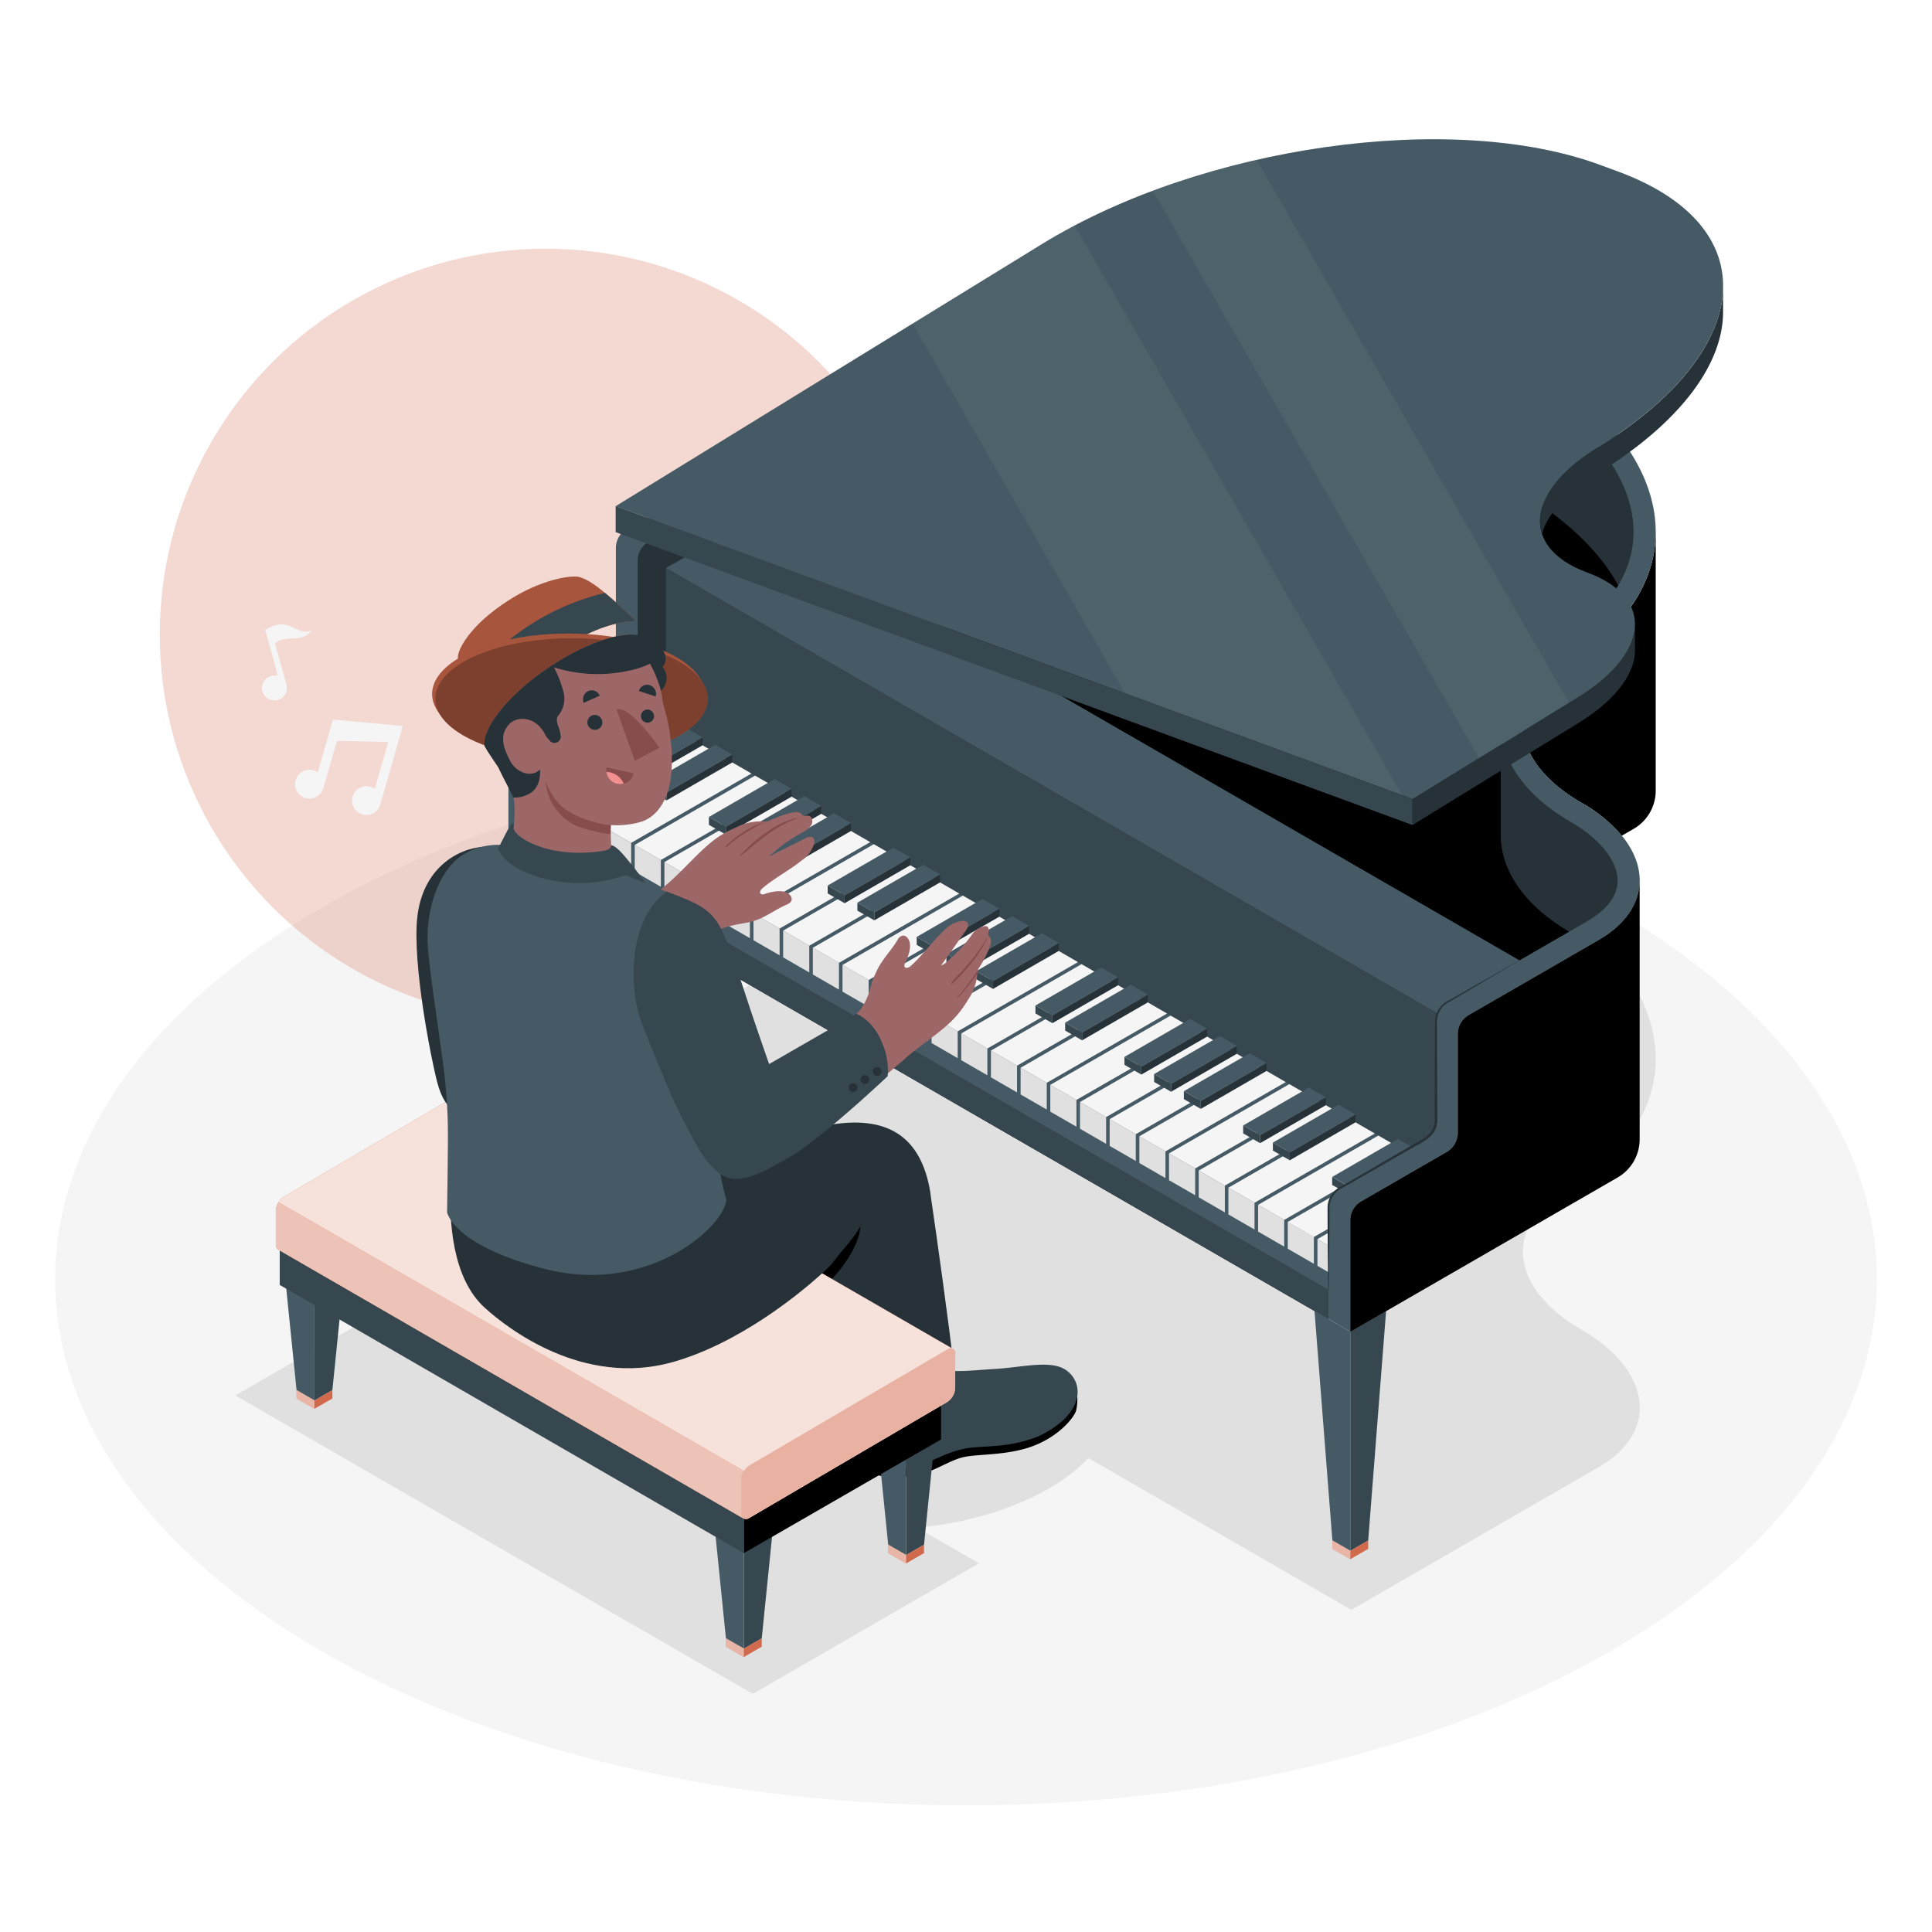 <svg class="animated" id="freepik_stories-jazz-piano" xmlns="http://www.w3.org/2000/svg" viewBox="0 0 500 500" version="1.1" xmlns:xlink="http://www.w3.org/1999/xlink" xmlns:svgjs="http://svgjs.com/svgjs"><style>svg#freepik_stories-jazz-piano:not(.animated) .animable {opacity: 0;}svg#freepik_stories-jazz-piano.animated #freepik--Piano--inject-63 {animation: 3s Infinite  linear wind;animation-delay: 0s;}svg#freepik_stories-jazz-piano.animated #freepik--Character--inject-63 {animation: 3s Infinite  linear floating;animation-delay: 0s;}            @keyframes wind {                0% {                    transform: rotate( 0deg );                }                25% {                    transform: rotate( 1deg );                }                75% {                    transform: rotate( -1deg );                }            }                    @keyframes floating {                0% {                    opacity: 1;                    transform: translateY(0px);                }                50% {                    transform: translateY(-10px);                }                100% {                    opacity: 1;                    transform: translateY(0px);                }            }        </style><g id="freepik--Floor--inject-63" class="animable" style="transform-origin: 249.998px 331.122px;"><path id="freepik--floor--inject-63" d="M83.3,234.88C-8.77,288-8.76,374.21,83.3,427.36s241.34,53.16,333.4,0,92.06-139.33,0-192.48S175.36,181.73,83.3,234.88Z" style="fill: rgb(245, 245, 245); transform-origin: 249.998px 331.122px;" class="animable"></path></g><g id="freepik--Circle--inject-63" class="animable" style="transform-origin: 141.23px 164.24px;"><g id="freepik--circle--inject-63"><circle cx="141.23" cy="164.24" r="99.88" style="fill: #D16A4C; opacity: 0.25; transform-origin: 141.23px 164.24px; transform: rotate(-45deg);" class="animable" id="el3q41pbztckl"></circle></g></g><g id="freepik--Shadows--inject-63" class="animable" style="transform-origin: 244.694px 322.756px;"><polygon id="freepik--Shadow--inject-63" points="253.36 404.58 194.82 438.37 60.89 361.14 119.42 327.35 253.36 404.58" style="fill: rgb(224, 224, 224); transform-origin: 157.125px 382.86px;" class="animable"></polygon><path id="freepik--shadow--inject-63" d="M409.22,344.08c-10-5.77-15.11-13.15-15.11-20.16,0-5.8,3.51-11.34,10.68-15.49,35.12-20.27,30.71-55.69-9.84-79.1l-4.87-2.82c-40.55-23.42-101.89-25.95-137-5.68l-121.25,70,217.89,125.8,64-36.93c7.17-4.13,10.68-9.68,10.68-15.48C424.34,357.24,419.22,349.84,409.22,344.08Z" style="fill: rgb(224, 224, 224); transform-origin: 280.164px 311.886px;" class="animable"></path><ellipse id="freepik--shadow--inject-63" cx="227.13" cy="359.76" rx="62.53" ry="36.1" style="fill: rgb(224, 224, 224); transform-origin: 227.13px 359.76px;" class="animable"></ellipse></g><g id="freepik--Piano--inject-63" class="animable" style="transform-origin: 288.762px 219.779px;"><g id="freepik--piano--inject-63" class="animable" style="transform-origin: 288.762px 219.779px;"><polygon points="159.38 291.61 159.38 234.88 168.64 229.53 164.01 288.93 159.38 291.61" style="fill: rgb(55, 71, 79); transform-origin: 164.01px 260.57px;" id="els3z36to946" class="animable"></polygon><polygon points="159.38 291.61 159.38 234.88 150.11 229.53 154.74 288.93 159.38 291.61" style="fill: rgb(69, 90, 100); transform-origin: 154.745px 260.57px;" id="elqapm4m1m3xi" class="animable"></polygon><path d="M154.74,288.93v2.17l4.63,2.67v-2.16Z" style="fill: #D16A4C; transform-origin: 157.055px 291.35px;" id="el9i5qskwyn4o" class="animable"></path><g id="el8hjh66l31x"><path d="M154.74,288.93v2.17l4.63,2.67v-2.16Z" style="fill: rgb(255, 255, 255); opacity: 0.5; transform-origin: 157.055px 291.35px;" class="animable" id="el2wkw4jh93mc"></path></g><polygon points="164.01 288.93 164.01 291.1 159.38 293.77 159.38 291.61 164.01 288.93" style="fill: #D16A4C; transform-origin: 161.695px 291.35px;" id="elnamj7pbochl" class="animable"></polygon><polygon points="349.46 401.35 349.46 344.63 358.72 339.28 354.09 398.67 349.46 401.35" style="fill: rgb(55, 71, 79); transform-origin: 354.09px 370.315px;" id="el2jquezvcetm" class="animable"></polygon><polygon points="349.46 401.35 349.46 344.63 340.19 339.28 344.82 398.67 349.46 401.35" style="fill: rgb(69, 90, 100); transform-origin: 344.825px 370.315px;" id="eles3wrssh7be" class="animable"></polygon><path d="M344.82,398.67v2.17l4.64,2.68v-2.17Z" style="fill: #D16A4C; transform-origin: 347.14px 401.095px;" id="elxv15sx283yh" class="animable"></path><g id="elgwiqgulocwq"><path d="M344.82,398.67v2.17l4.64,2.68v-2.17Z" style="fill: rgb(255, 255, 255); opacity: 0.5; transform-origin: 347.14px 401.095px;" class="animable" id="el73xkju2mcrx"></path></g><polygon points="354.09 398.67 354.09 400.84 349.46 403.52 349.46 401.35 354.09 398.67" style="fill: #D16A4C; transform-origin: 351.775px 401.095px;" id="elajfze8qqv0p" class="animable"></polygon><path d="M428.5,137.62v67a11.42,11.42,0,0,1-5.7,9.88l-3.09,1.78a38,38,0,0,0-10.5-8.57c-10-5.77-15.11-13.15-15.11-20.16,0-5.8,3.52-11.34,10.69-15.49,15.75-9.09,23.54-21.22,23.69-34A3.39,3.39,0,0,0,428.5,137.62Z" id="elq03tn2oh5a" class="animable" style="transform-origin: 411.3px 176.95px;"></path><path d="M409.22,207.68c-10-5.77-15.11-13.15-15.11-20.16,0-5.8,3.51-11.34,10.68-15.49,35.12-20.27,30.71-55.69-9.84-79.1l-4.87-2.82c-40.55-23.42-101.89-25.95-137-5.68l-90.84,52.45a5.69,5.69,0,0,0-2.85,4.94v25.53a5.69,5.69,0,0,1-2.85,4.94l-22.11,12.77a5.71,5.71,0,0,0-2.85,4.94v28.83l217.9,125.8V315.81a5.73,5.73,0,0,1,2.85-4.95l22.11-12.76a5.69,5.69,0,0,0,2.85-4.94V267.63a5.72,5.72,0,0,1,2.86-4.95l33.53-19.36c7.17-4.13,10.68-9.68,10.68-15.48C424.34,220.84,419.22,213.44,409.22,207.68Z" style="fill: rgb(69, 90, 100); transform-origin: 280.039px 207.686px;" id="el255m6fugekt" class="animable"></path><path d="M406.37,212.62c-11.42-6.58-18-15.73-18-25.1,0-8.13,4.81-15.38,13.54-20.43,13.45-7.76,20.85-18.21,20.85-29.41,0-14-11.18-28.55-30.69-39.81l-4.87-2.82c-20.47-11.82-47.68-18.6-74.65-18.6-22.1,0-42.22,4.59-56.66,12.92l-88,50.81a5.71,5.71,0,0,0-2.85,4.94v25.53a5.7,5.7,0,0,1-2.85,4.94l-22.11,12.77a5.69,5.69,0,0,0-2.85,4.94v28.83L343.76,341.34V312.52a5.72,5.72,0,0,1,2.86-4.95l22.1-12.76a5.69,5.69,0,0,0,2.86-4.94V264.34a5.71,5.71,0,0,1,2.85-4.95l36.38-21c3.57-2.06,7.83-5.56,7.83-10.54S414.05,217.05,406.37,212.62Z" style="fill: rgb(38, 50, 56); transform-origin: 279.995px 208.895px;" id="el7s3pxoacwgy" class="animable"></path><path d="M388.4,187.52v28.67c0,9.28,6.44,18.36,17.68,24.92l-12.87,7.43L211.56,143.66,255.92,118c14.44-8.33,34.56-12.92,56.66-12.92,27,0,54.18,6.78,74.65,18.6l4.86,2.81c12.67,7.32,21.83,16,26.69,25-3.48,5.81-9.18,11.1-16.84,15.53C393.21,172.14,388.4,179.4,388.4,187.52Z" id="elwdalbf8onb" class="animable" style="transform-origin: 315.17px 176.81px;"></path><polygon points="137.28 214.56 137.28 222.13 343.76 341.34 343.76 333.78 137.28 214.56" style="fill: rgb(55, 71, 79); transform-origin: 240.52px 277.95px;" id="elwo9w1ea9lee" class="animable"></polygon><path d="M357.55,301.27l-10.94,6.3a5.74,5.74,0,0,0-2.85,4.95v21.26L137.28,214.56h0l35.07-20.22h0Z" style="fill: rgb(69, 90, 100); transform-origin: 247.415px 264.06px;" id="elyb23x21op5" class="animable"></path><path d="M393.21,248.54l-18.78,10.85a5.77,5.77,0,0,0-2.46,2.86L172.34,147,195,134.12Z" style="fill: rgb(69, 90, 100); transform-origin: 282.775px 198.185px;" id="elri8vu9mq1s" class="animable"></path><path d="M372,262.25a5.58,5.58,0,0,0-.4,2.08v25.55a5.71,5.71,0,0,1-2.85,4.94l-11.17,6.44L172.37,194.34l0-47.36Z" style="fill: rgb(55, 71, 79); transform-origin: 272.185px 224.12px;" id="elvme1doff7v" class="animable"></path><path d="M357.55,301.26l-.07,0,.07,0-9.26,5.33-1.68,1-.09.06a5.53,5.53,0,0,0-2.06,2.18,5.64,5.64,0,0,0-.7,2.71v16.7L141.23,212.29v-6.93l31.14-17.94L363.53,297.81Z" style="fill: rgb(69, 90, 100); transform-origin: 252.38px 258.33px;" id="elfxdndzq37ej" class="animable"></path><polygon points="147.99 209.26 141.23 205.36 141.23 212.29 147.99 216.19 147.99 209.26" style="fill: rgb(224, 224, 224); transform-origin: 144.61px 210.775px;" id="elintcmlxqxce" class="animable"></polygon><polygon points="155.67 213.7 148.91 209.8 148.91 216.72 155.67 220.62 155.67 213.7" style="fill: rgb(224, 224, 224); transform-origin: 152.29px 215.21px;" id="elka99x1k03pc" class="animable"></polygon><polygon points="163.35 218.14 156.59 214.23 156.59 221.16 163.35 225.06 163.35 218.14" style="fill: rgb(224, 224, 224); transform-origin: 159.97px 219.645px;" id="elfdv6wb7thb5" class="animable"></polygon><polygon points="171.03 222.57 164.27 218.67 164.27 225.59 171.03 229.5 171.03 222.57" style="fill: rgb(224, 224, 224); transform-origin: 167.65px 224.085px;" id="elvspe9toi" class="animable"></polygon><polygon points="178.72 227.01 171.95 223.1 171.95 230.03 178.72 233.93 178.72 227.01" style="fill: rgb(224, 224, 224); transform-origin: 175.335px 228.515px;" id="elzwk7glpn5v" class="animable"></polygon><polygon points="186.4 231.44 179.63 227.54 179.63 234.46 186.4 238.37 186.4 231.44" style="fill: rgb(224, 224, 224); transform-origin: 183.015px 232.955px;" id="elnvra9uojyy" class="animable"></polygon><polygon points="194.08 235.88 187.32 231.97 187.32 238.9 194.08 242.8 194.08 235.88" style="fill: rgb(224, 224, 224); transform-origin: 190.7px 237.385px;" id="el2dkjc360dvk" class="animable"></polygon><polygon points="201.76 240.31 195 236.41 195 243.33 201.76 247.24 201.76 240.31" style="fill: rgb(224, 224, 224); transform-origin: 198.38px 241.825px;" id="el9i4zic6dbyh" class="animable"></polygon><polygon points="209.44 244.75 202.68 240.84 202.68 247.77 209.44 251.67 209.44 244.75" style="fill: rgb(224, 224, 224); transform-origin: 206.06px 246.255px;" id="elukvrhyfs44g" class="animable"></polygon><polygon points="217.12 249.18 210.36 245.28 210.36 252.2 217.12 256.11 217.12 249.18" style="fill: rgb(224, 224, 224); transform-origin: 213.74px 250.695px;" id="els4c4km5yfe" class="animable"></polygon><polygon points="224.81 253.62 218.04 249.72 218.04 256.64 224.81 260.54 224.81 253.62" style="fill: rgb(224, 224, 224); transform-origin: 221.425px 255.13px;" id="elvxwbhq9e9k" class="animable"></polygon><polygon points="232.49 258.05 225.72 254.15 225.72 261.07 232.49 264.98 232.49 258.05" style="fill: rgb(224, 224, 224); transform-origin: 229.105px 259.565px;" id="el3mvv5zgs0g4" class="animable"></polygon><polygon points="240.17 262.49 233.41 258.59 233.41 265.51 240.17 269.41 240.17 262.49" style="fill: rgb(224, 224, 224); transform-origin: 236.79px 264px;" id="elx6gr73r9ese" class="animable"></polygon><polygon points="247.85 266.92 241.09 263.02 241.09 269.94 247.85 273.85 247.85 266.92" style="fill: rgb(224, 224, 224); transform-origin: 244.47px 268.435px;" id="elwvakobkyvx" class="animable"></polygon><polygon points="255.53 271.36 248.77 267.46 248.77 274.38 255.53 278.28 255.53 271.36" style="fill: rgb(224, 224, 224); transform-origin: 252.15px 272.87px;" id="el5r5r8tbi58d" class="animable"></polygon><polygon points="263.21 275.79 256.45 271.89 256.45 278.81 263.21 282.72 263.21 275.79" style="fill: rgb(224, 224, 224); transform-origin: 259.83px 277.305px;" id="ell45d76xqr4p" class="animable"></polygon><polygon points="270.9 280.23 264.13 276.33 264.13 283.25 270.9 287.15 270.9 280.23" style="fill: rgb(224, 224, 224); transform-origin: 267.515px 281.74px;" id="elq46x40ib6gn" class="animable"></polygon><polygon points="278.58 284.66 271.81 280.76 271.82 287.69 278.58 291.59 278.58 284.66" style="fill: rgb(224, 224, 224); transform-origin: 275.195px 286.175px;" id="ele8h2yg3kl8u" class="animable"></polygon><polygon points="286.26 289.1 279.5 285.2 279.5 292.12 286.26 296.02 286.26 289.1" style="fill: rgb(224, 224, 224); transform-origin: 282.88px 290.61px;" id="el5zhu6rw260b" class="animable"></polygon><polygon points="293.94 293.53 287.18 289.63 287.18 296.56 293.94 300.46 293.94 293.53" style="fill: rgb(224, 224, 224); transform-origin: 290.56px 295.045px;" id="eluryqgkqpfqc" class="animable"></polygon><polygon points="301.62 297.97 294.86 294.07 294.86 300.99 301.62 304.89 301.62 297.97" style="fill: rgb(224, 224, 224); transform-origin: 298.24px 299.48px;" id="el7hoqd2ld749" class="animable"></polygon><polygon points="309.31 302.4 302.54 298.5 302.54 305.43 309.31 309.33 309.31 302.4" style="fill: rgb(224, 224, 224); transform-origin: 305.925px 303.915px;" id="elg2gphb1ecxr" class="animable"></polygon><polygon points="316.99 306.84 310.22 302.94 310.22 309.86 316.99 313.76 316.99 306.84" style="fill: rgb(224, 224, 224); transform-origin: 313.605px 308.35px;" id="elwj2a3nxyiq" class="animable"></polygon><polygon points="324.67 311.27 317.91 307.37 317.91 314.3 324.67 318.2 324.67 311.27" style="fill: rgb(224, 224, 224); transform-origin: 321.29px 312.785px;" id="eluvm1qix0va" class="animable"></polygon><polygon points="332.35 315.71 325.59 311.81 325.59 318.73 332.35 322.63 332.35 315.71" style="fill: rgb(224, 224, 224); transform-origin: 328.97px 317.22px;" id="el3j2udue24yj" class="animable"></polygon><polygon points="340.03 320.14 333.27 316.24 333.27 323.17 340.03 327.07 340.03 320.14" style="fill: rgb(224, 224, 224); transform-origin: 336.65px 321.655px;" id="elmk1jgofwt6" class="animable"></polygon><polygon points="343.76 322.3 343.76 329.22 340.95 327.6 340.95 320.68 343.76 322.3" style="fill: rgb(224, 224, 224); transform-origin: 342.355px 324.95px;" id="el6n5zpp202lu" class="animable"></polygon><polygon points="172.36 187.42 141.23 205.36 147.99 209.26 179.12 191.32 172.36 187.42" style="fill: rgb(245, 245, 245); transform-origin: 160.175px 198.34px;" id="el15hfy0l54in" class="animable"></polygon><polygon points="180.04 191.86 148.91 209.8 155.67 213.7 186.8 195.76 180.04 191.86" style="fill: rgb(245, 245, 245); transform-origin: 167.855px 202.78px;" id="elo17l0hyaljn" class="animable"></polygon><polygon points="187.72 196.29 156.59 214.23 163.35 218.13 194.48 200.19 187.72 196.29" style="fill: rgb(245, 245, 245); transform-origin: 175.535px 207.21px;" id="elccip5oxjy5s" class="animable"></polygon><polygon points="195.41 200.73 164.27 218.67 171.03 222.57 202.16 204.63 195.41 200.73" style="fill: rgb(245, 245, 245); transform-origin: 183.215px 211.65px;" id="ela2s6mvyfrkv" class="animable"></polygon><polygon points="203.09 205.16 171.95 223.1 178.72 227 209.85 209.07 203.09 205.16" style="fill: rgb(245, 245, 245); transform-origin: 190.9px 216.08px;" id="eljokmnv2v33" class="animable"></polygon><polygon points="210.77 209.6 179.63 227.54 186.4 231.44 217.53 213.5 210.77 209.6" style="fill: rgb(245, 245, 245); transform-origin: 198.58px 220.52px;" id="eli2x4j0x0nee" class="animable"></polygon><polygon points="218.45 214.03 187.32 231.97 194.08 235.88 225.21 217.94 218.45 214.03" style="fill: rgb(245, 245, 245); transform-origin: 206.265px 224.955px;" id="eljlbzi6yoq3g" class="animable"></polygon><polygon points="226.13 218.47 195 236.41 201.76 240.31 232.89 222.37 226.13 218.47" style="fill: rgb(245, 245, 245); transform-origin: 213.945px 229.39px;" id="elxkdeaha9q8r" class="animable"></polygon><polygon points="233.81 222.91 202.68 240.84 209.44 244.75 240.57 226.81 233.81 222.91" style="fill: rgb(245, 245, 245); transform-origin: 221.625px 233.83px;" id="elc7g772oylru" class="animable"></polygon><polygon points="241.5 227.34 210.36 245.28 217.12 249.18 248.25 231.25 241.5 227.34" style="fill: rgb(245, 245, 245); transform-origin: 229.305px 238.26px;" id="elazg489lor1c" class="animable"></polygon><polygon points="249.18 231.78 218.04 249.72 224.81 253.62 255.94 235.68 249.18 231.78" style="fill: rgb(245, 245, 245); transform-origin: 236.99px 242.7px;" id="elpjusbaswxms" class="animable"></polygon><polygon points="256.86 236.22 225.72 254.15 232.49 258.05 263.62 240.12 256.86 236.22" style="fill: rgb(245, 245, 245); transform-origin: 244.67px 247.135px;" id="elzzo1x21jcw" class="animable"></polygon><polygon points="264.54 240.65 233.41 258.59 240.17 262.49 271.3 244.55 264.54 240.65" style="fill: rgb(245, 245, 245); transform-origin: 252.355px 251.57px;" id="eler0qfne8yjn" class="animable"></polygon><polygon points="272.22 245.09 241.09 263.02 247.85 266.92 278.98 248.99 272.22 245.09" style="fill: rgb(245, 245, 245); transform-origin: 260.035px 256.005px;" id="elzh2blsfq5r" class="animable"></polygon><polygon points="279.9 249.52 248.77 267.46 255.53 271.36 286.66 253.43 279.9 249.52" style="fill: rgb(245, 245, 245); transform-origin: 267.715px 260.44px;" id="el2p5x4tmqpva" class="animable"></polygon><polygon points="287.59 253.96 256.45 271.89 263.21 275.79 294.35 257.86 287.59 253.96" style="fill: rgb(245, 245, 245); transform-origin: 275.4px 264.875px;" id="elb61r7lp61m8" class="animable"></polygon><polygon points="295.27 258.39 264.13 276.33 270.9 280.23 302.03 262.3 295.27 258.39" style="fill: rgb(245, 245, 245); transform-origin: 283.08px 269.31px;" id="el3qfvkksxe1h" class="animable"></polygon><polygon points="302.95 262.83 271.81 280.76 278.58 284.66 309.71 266.73 302.95 262.83" style="fill: rgb(245, 245, 245); transform-origin: 290.76px 273.745px;" id="eldtd0unhebig" class="animable"></polygon><polygon points="310.63 267.26 279.5 285.2 286.26 289.1 317.39 271.17 310.63 267.26" style="fill: rgb(245, 245, 245); transform-origin: 298.445px 278.18px;" id="el0pdqss4tvbum" class="animable"></polygon><polygon points="318.31 271.7 287.18 289.63 293.94 293.53 325.07 275.6 318.31 271.7" style="fill: rgb(245, 245, 245); transform-origin: 306.125px 282.615px;" id="el1m72jvayg6l" class="animable"></polygon><polygon points="326 276.14 294.86 294.07 301.62 297.97 332.75 280.04 326 276.14" style="fill: rgb(245, 245, 245); transform-origin: 313.805px 287.055px;" id="elcv5vooagso" class="animable"></polygon><polygon points="333.68 280.57 302.54 298.5 309.31 302.4 340.44 284.48 333.68 280.57" style="fill: rgb(245, 245, 245); transform-origin: 321.49px 291.485px;" id="elsq0jdcwiq4" class="animable"></polygon><polygon points="341.36 285.01 310.22 302.94 316.99 306.84 348.12 288.91 341.36 285.01" style="fill: rgb(245, 245, 245); transform-origin: 329.17px 295.925px;" id="ell8djpmo1mpb" class="animable"></polygon><polygon points="349.04 289.44 317.91 307.37 324.67 311.27 355.8 293.35 349.04 289.44" style="fill: rgb(245, 245, 245); transform-origin: 336.855px 300.355px;" id="eloj8bmvcimg" class="animable"></polygon><polygon points="356.72 293.88 325.59 311.81 332.35 315.71 363.48 297.78 356.72 293.88" style="fill: rgb(245, 245, 245); transform-origin: 344.535px 304.795px;" id="elvv1m1dnoqcc" class="animable"></polygon><path d="M344.46,309.81a5.64,5.64,0,0,0-.7,2.71V318L340,320.15l-6.76-3.91Z" style="fill: rgb(245, 245, 245); transform-origin: 338.85px 314.98px;" id="el88nqxf8ukct" class="animable"></path><polygon points="343.76 319.06 343.76 322.3 340.95 320.68 343.76 319.06" style="fill: rgb(245, 245, 245); transform-origin: 342.355px 320.68px;" id="el8j3eo17c4pi" class="animable"></polygon><polygon points="164.81 200.65 160.43 198.12 160.43 200.18 164.81 202.7 164.81 200.65" style="fill: rgb(55, 71, 79); transform-origin: 162.62px 200.41px;" id="ele6fizm0hvz5" class="animable"></polygon><polygon points="164.81 200.65 181.82 190.83 181.82 192.88 164.81 202.7 164.81 200.65" style="fill: rgb(38, 50, 56); transform-origin: 173.315px 196.765px;" id="elwk1gr6otjs" class="animable"></polygon><polygon points="177.44 188.3 160.43 198.12 164.81 200.65 181.82 190.83 177.44 188.3" style="fill: rgb(69, 90, 100); transform-origin: 171.125px 194.475px;" id="eliel3bl8go5f" class="animable"></polygon><polygon points="172.5 205.09 168.12 202.56 168.12 204.61 172.5 207.14 172.5 205.09" style="fill: rgb(55, 71, 79); transform-origin: 170.31px 204.85px;" id="elabl9zzg90o" class="animable"></polygon><polygon points="172.5 205.09 189.51 195.26 189.51 197.32 172.5 207.14 172.5 205.09" style="fill: rgb(38, 50, 56); transform-origin: 181.005px 201.2px;" id="elu1h5uk2361q" class="animable"></polygon><polygon points="185.13 192.74 168.12 202.56 172.5 205.09 189.51 195.27 185.13 192.74" style="fill: rgb(69, 90, 100); transform-origin: 178.815px 198.915px;" id="elxpbl1c2fe6n" class="animable"></polygon><polygon points="187.84 213.95 183.47 211.42 183.47 213.47 187.84 216 187.84 213.95" style="fill: rgb(55, 71, 79); transform-origin: 185.655px 213.71px;" id="elsk9qu9qfy0h" class="animable"></polygon><polygon points="187.84 213.95 204.85 204.13 204.85 206.18 187.84 216 187.84 213.95" style="fill: rgb(38, 50, 56); transform-origin: 196.345px 210.065px;" id="elj3zusgxxs0f" class="animable"></polygon><polygon points="200.48 201.6 183.47 211.42 187.84 213.94 204.85 204.13 200.48 201.6" style="fill: rgb(69, 90, 100); transform-origin: 194.16px 207.77px;" id="el07gdcv5tcb59" class="animable"></polygon><polygon points="195.53 218.38 191.16 215.86 191.16 217.91 195.53 220.44 195.53 218.38" style="fill: rgb(55, 71, 79); transform-origin: 193.345px 218.15px;" id="el8uvqnujy29w" class="animable"></polygon><polygon points="195.53 218.38 212.54 208.56 212.54 210.62 195.53 220.44 195.53 218.38" style="fill: rgb(38, 50, 56); transform-origin: 204.035px 214.5px;" id="elwobq8jqt0a" class="animable"></polygon><polygon points="208.17 206.04 191.16 215.86 195.53 218.38 212.54 208.56 208.17 206.04" style="fill: rgb(69, 90, 100); transform-origin: 201.85px 212.21px;" id="elqqv3brmi1t9" class="animable"></polygon><polygon points="203.22 222.82 198.84 220.3 198.84 222.35 203.22 224.88 203.22 222.82" style="fill: rgb(55, 71, 79); transform-origin: 201.03px 222.59px;" id="el0tielpbg052" class="animable"></polygon><polygon points="203.22 222.82 220.23 213 220.23 215.06 203.22 224.88 203.22 222.82" style="fill: rgb(38, 50, 56); transform-origin: 211.725px 218.94px;" id="el89c34i7xmyl" class="animable"></polygon><polygon points="215.86 210.48 198.84 220.3 203.22 222.82 220.23 213 215.86 210.48" style="fill: rgb(69, 90, 100); transform-origin: 209.535px 216.65px;" id="eltao8fkok3qh" class="animable"></polygon><polygon points="218.58 231.7 214.2 229.17 214.2 231.22 218.58 233.75 218.58 231.7" style="fill: rgb(55, 71, 79); transform-origin: 216.39px 231.46px;" id="eltyz60r6mw0k" class="animable"></polygon><polygon points="218.58 231.7 235.59 221.88 235.59 223.93 218.58 233.75 218.58 231.7" style="fill: rgb(38, 50, 56); transform-origin: 227.085px 227.815px;" id="elr4ly3bs3egi" class="animable"></polygon><polygon points="231.22 219.35 214.2 229.17 218.58 231.7 235.59 221.88 231.22 219.35" style="fill: rgb(69, 90, 100); transform-origin: 224.895px 225.525px;" id="eln5f7dixwqxn" class="animable"></polygon><polygon points="226.27 236.13 221.89 233.61 221.89 235.66 226.27 238.19 226.27 236.13" style="fill: rgb(55, 71, 79); transform-origin: 224.08px 235.9px;" id="eldhoadcw1pfj" class="animable"></polygon><polygon points="226.27 236.13 243.28 226.31 243.28 228.37 226.27 238.19 226.27 236.13" style="fill: rgb(38, 50, 56); transform-origin: 234.775px 232.25px;" id="eld3lvmhlyj2" class="animable"></polygon><polygon points="238.91 223.79 221.89 233.61 226.27 236.13 243.28 226.31 238.91 223.79" style="fill: rgb(69, 90, 100); transform-origin: 232.585px 229.96px;" id="elf0chhaqkkzc" class="animable"></polygon><polygon points="241.62 245 237.24 242.47 237.24 244.52 241.62 247.05 241.62 245" style="fill: rgb(55, 71, 79); transform-origin: 239.43px 244.76px;" id="el0hcztgnty6v" class="animable"></polygon><polygon points="241.62 245 258.63 235.17 258.63 237.23 241.62 247.05 241.62 245" style="fill: rgb(38, 50, 56); transform-origin: 250.125px 241.11px;" id="elrcim8b3nwar" class="animable"></polygon><polygon points="254.25 232.65 237.24 242.47 241.62 244.99 258.63 235.18 254.25 232.65" style="fill: rgb(69, 90, 100); transform-origin: 247.935px 238.82px;" id="elma5i057xhin" class="animable"></polygon><polygon points="249.31 249.43 244.93 246.91 244.93 248.96 249.31 251.49 249.31 249.43" style="fill: rgb(55, 71, 79); transform-origin: 247.12px 249.2px;" id="elenk1dvd7m2v" class="animable"></polygon><polygon points="249.31 249.43 266.32 239.61 266.32 241.67 249.31 251.49 249.31 249.43" style="fill: rgb(38, 50, 56); transform-origin: 257.815px 245.55px;" id="eldh3w116o13" class="animable"></polygon><polygon points="261.94 237.09 244.93 246.91 249.31 249.43 266.32 239.61 261.94 237.09" style="fill: rgb(69, 90, 100); transform-origin: 255.625px 243.26px;" id="elfqlxhwrz4i" class="animable"></polygon><polygon points="256.99 253.87 252.62 251.35 252.62 253.4 256.99 255.93 256.99 253.87" style="fill: rgb(55, 71, 79); transform-origin: 254.805px 253.64px;" id="ell1wodud7tbr" class="animable"></polygon><polygon points="256.99 253.87 274 244.05 274 246.1 256.99 255.93 256.99 253.87" style="fill: rgb(38, 50, 56); transform-origin: 265.495px 249.99px;" id="eldxk19bw7kr" class="animable"></polygon><polygon points="269.63 241.53 252.62 251.35 256.99 253.87 274 244.05 269.63 241.53" style="fill: rgb(69, 90, 100); transform-origin: 263.31px 247.7px;" id="el2rzqxwmpujm" class="animable"></polygon><polygon points="272.35 262.75 267.97 260.22 267.97 262.28 272.35 264.8 272.35 262.75" style="fill: rgb(55, 71, 79); transform-origin: 270.16px 262.51px;" id="elvkc6xj90ar" class="animable"></polygon><polygon points="272.35 262.75 289.36 252.93 289.36 254.98 272.35 264.8 272.35 262.75" style="fill: rgb(38, 50, 56); transform-origin: 280.855px 258.865px;" id="elyjm0fd948" class="animable"></polygon><polygon points="284.98 250.4 267.97 260.22 272.35 262.75 289.36 252.93 284.98 250.4" style="fill: rgb(69, 90, 100); transform-origin: 278.665px 256.575px;" id="ellh2ij134enk" class="animable"></polygon><polygon points="280.04 267.19 275.66 264.66 275.66 266.71 280.04 269.24 280.04 267.19" style="fill: rgb(55, 71, 79); transform-origin: 277.85px 266.95px;" id="el6g2ooi3q7cs" class="animable"></polygon><polygon points="280.04 267.19 297.05 257.37 297.05 259.42 280.04 269.24 280.04 267.19" style="fill: rgb(38, 50, 56); transform-origin: 288.545px 263.305px;" id="elkr9cbjv5wkl" class="animable"></polygon><polygon points="292.67 254.84 275.66 264.66 280.04 267.19 297.05 257.37 292.67 254.84" style="fill: rgb(69, 90, 100); transform-origin: 286.355px 261.015px;" id="el686flos7mai" class="animable"></polygon><polygon points="295.38 276.05 291.01 273.52 291.01 275.57 295.38 278.1 295.38 276.05" style="fill: rgb(55, 71, 79); transform-origin: 293.195px 275.81px;" id="elna6xfhl5n3f" class="animable"></polygon><polygon points="295.38 276.05 312.39 266.23 312.39 268.28 295.38 278.1 295.38 276.05" style="fill: rgb(38, 50, 56); transform-origin: 303.885px 272.165px;" id="elsf5005bbnyd" class="animable"></polygon><polygon points="308.02 263.7 291.01 273.52 295.38 276.05 312.39 266.23 308.02 263.7" style="fill: rgb(69, 90, 100); transform-origin: 301.7px 269.875px;" id="el9raycf34l8k" class="animable"></polygon><polygon points="303.07 280.49 298.69 277.96 298.69 280.01 303.07 282.54 303.07 280.49" style="fill: rgb(55, 71, 79); transform-origin: 300.88px 280.25px;" id="el5b00q2rtjp9" class="animable"></polygon><polygon points="303.07 280.49 320.08 270.67 320.08 272.72 303.07 282.54 303.07 280.49" style="fill: rgb(38, 50, 56); transform-origin: 311.575px 276.605px;" id="elg5f0orsn9vh" class="animable"></polygon><polygon points="315.71 268.14 298.69 277.96 303.07 280.49 320.08 270.67 315.71 268.14" style="fill: rgb(69, 90, 100); transform-origin: 309.385px 274.315px;" id="elv3o2cxlb6j" class="animable"></polygon><polygon points="310.76 284.92 306.38 282.4 306.38 284.45 310.76 286.98 310.76 284.92" style="fill: rgb(55, 71, 79); transform-origin: 308.57px 284.69px;" id="elvfc774qn1wf" class="animable"></polygon><polygon points="310.76 284.92 327.77 275.1 327.77 277.16 310.76 286.98 310.76 284.92" style="fill: rgb(38, 50, 56); transform-origin: 319.265px 281.04px;" id="el3v2sih7ege" class="animable"></polygon><polygon points="323.39 272.58 306.38 282.4 310.76 284.92 327.77 275.1 323.39 272.58" style="fill: rgb(69, 90, 100); transform-origin: 317.075px 278.75px;" id="elmjv97j6fi6" class="animable"></polygon><polygon points="326.11 293.79 321.73 291.27 321.73 293.32 326.11 295.85 326.11 293.79" style="fill: rgb(55, 71, 79); transform-origin: 323.92px 293.56px;" id="elrqcrtldriq" class="animable"></polygon><polygon points="326.11 293.79 343.12 283.97 343.12 286.02 326.11 295.85 326.11 293.79" style="fill: rgb(38, 50, 56); transform-origin: 334.615px 289.91px;" id="elpvf8up3fhe" class="animable"></polygon><polygon points="338.74 281.44 321.73 291.27 326.11 293.79 343.12 283.97 338.74 281.44" style="fill: rgb(69, 90, 100); transform-origin: 332.425px 287.615px;" id="el4meean4f09g" class="animable"></polygon><polygon points="333.79 298.23 329.42 295.7 329.42 297.76 333.79 300.28 333.79 298.23" style="fill: rgb(55, 71, 79); transform-origin: 331.605px 297.99px;" id="elwdpv938kb3k" class="animable"></polygon><polygon points="333.79 298.23 350.8 288.41 350.8 290.46 333.79 300.28 333.79 298.23" style="fill: rgb(38, 50, 56); transform-origin: 342.295px 294.345px;" id="el0vwfkx41cgk" class="animable"></polygon><polygon points="346.43 285.88 329.42 295.7 333.79 298.23 350.8 288.41 346.43 285.88" style="fill: rgb(69, 90, 100); transform-origin: 340.11px 292.055px;" id="el3t7rkggx08f" class="animable"></polygon><path d="M348.29,306.6l-1.68,1-.09.06-1.76-1v-2.05Z" style="fill: rgb(55, 71, 79); transform-origin: 346.525px 306.135px;" id="elfiz2yis8rwf" class="animable"></path><path d="M357.55,301.26l-.07,0,.07,0-9.26,5.33-3.53-2,17-9.83,3.53,2Z" style="fill: rgb(69, 90, 100); transform-origin: 355.025px 300.675px;" id="el5ceoih0zd48" class="animable"></path><path d="M343.76,333.78c-.08-8-.17-12.71-.19-21a6.17,6.17,0,0,1,3.58-5.77l18.15-10.55,3-1.76a5.65,5.65,0,0,0,3-5.57c0-6.36,0-18,.08-24.49A6.1,6.1,0,0,1,375,258.9l6.07-3.47,12.18-6.89-12,7.11-6,3.53a5.74,5.74,0,0,0-3.36,5.47c0,6.53.08,18.09.08,24.49.28,4.6-2.83,5.89-6.26,7.81l-18.22,10.43a5.75,5.75,0,0,0-3.42,5.41c0,8.28-.1,13-.18,21Z" style="fill: rgb(38, 50, 56); transform-origin: 368.409px 291.165px;" id="ely0lm6eynqck" class="animable"></path><path d="M424.34,227.85v67a11.43,11.43,0,0,1-5.71,9.89l-69.18,39.94V315.81a5.71,5.71,0,0,1,2.86-4.94l22.11-12.76a5.74,5.74,0,0,0,2.85-4.95V267.62a5.74,5.74,0,0,1,2.85-4.94l33.53-19.36C420.82,239.19,424.34,233.64,424.34,227.85Z" id="el8b0uvk96veh" class="animable" style="transform-origin: 386.895px 286.265px;"></path><path d="M422.85,164.07c-1.16,5.37-6,11.18-14.45,16.37l-42.84,26.35v6.72l42.84-26.34c8.45-5.18,13.29-11,14.45-16.38a11.67,11.67,0,0,0,.28-2.53V161.6A11.08,11.08,0,0,1,422.85,164.07Z" style="fill: rgb(38, 50, 56); transform-origin: 394.345px 187.555px;" id="ellisqt6gmft" class="animable"></path><path d="M445.93,74v6.86h0c-.07,13.41-11,28.51-32.64,41.79-8,4.9-12.72,10.34-14.21,15.45a10.89,10.89,0,0,1-.24-5.79c1.16-5.38,6-11.19,14.45-16.38C435,102.6,445.93,87.44,445.93,74Z" style="fill: rgb(38, 50, 56); transform-origin: 422.244px 106.05px;" id="elm8txn856sbq" class="animable"></path><path d="M410.83,148.19c-9.46-3.47-13.42-9.37-12-15.87,1.16-5.38,6-11.19,14.44-16.39,41.36-25.42,43.78-57.47,5.4-71.57l-4.61-1.7c-38.38-14.11-103-4.93-144.38,20.49L159.33,131l206.23,75.8,42.85-26.35c8.44-5.19,13.28-11,14.44-16.38C424.26,157.56,420.29,151.66,410.83,148.19Z" style="fill: rgb(69, 90, 100); transform-origin: 302.637px 121.419px;" id="ela4h90q55b8i" class="animable"></path><g id="elzanbdakireh"><path d="M269.67,63.15l-33.49,20.6,55,95.72,71.72,26.35L278.13,58.35C275.22,59.88,272.39,61.48,269.67,63.15Zm55.56-21.78a211.31,211.31,0,0,0-26.9,8L382.77,196.2l23.28-14.31Z" style="fill: rgb(255, 255, 255); opacity: 0.05; transform-origin: 321.115px 123.595px;" class="animable" id="el5rjyssxeuh9"></path></g><polygon points="159.33 130.99 159.33 137.72 365.56 213.52 365.56 206.78 159.33 130.99" style="fill: rgb(55, 71, 79); transform-origin: 262.445px 172.255px;" id="eljsnzrhs47pb" class="animable"></polygon></g></g><g id="freepik--Character--inject-63" class="animable" style="transform-origin: 175.135px 287.873px;"><g id="freepik--character--inject-63" class="animable" style="transform-origin: 175.135px 287.873px;"><g id="freepik--Bottom--inject-63" class="animable" style="transform-origin: 175.135px 354.117px;"><path d="M244,345.81a12.65,12.65,0,0,1-.26,3.44c-.24,1.49-3.9,6.4-10.67,9.13s-14.57,2.2-18.45,3.06-7.63,3.82-12.18,4.64-10.78,1.34-13.83-2.38c-.75-1.33-.72-3.31-.44-3.58C188.88,359.39,244,345.81,244,345.81Z" id="elg9m17kbey3i" class="animable" style="transform-origin: 216.006px 356.239px;"></path><path d="M206.58,337.17c.34-1.53,2.27,1.55,3.35,1.75,3.18.61,7.8,0,12.67-.29,6.15-.33,13.15-2.06,17.21-.37s6.72,7.5.73,13.42a24.54,24.54,0,0,1-7.07,4.56c-7.83,3-14,2.13-18.51,3-5.92,1.08-9.64,4.48-15.07,4.78-7,.38-10.82-.74-12.06-4.62s.2-8-.44-12.49c-.45-3.06-.29-4,1.05-4,0,0,.36,1,3.35,1.46,5.35.8,6.43-1.36,12.15,3.5,1.76,1.5,2.78.59,3,.26.86-1.14,1.1-2.83.62-5.56C207.24,340.54,207,339.21,206.58,337.17Z" style="fill: rgb(55, 71, 79); transform-origin: 215.606px 350.418px;" id="elegucnftiw9p" class="animable"></path><path d="M205.88,292.77c2.17,14.82,4.66,32.92,6.26,46.39-1.54,16.34-19,15.07-25.2,11.91-3.67-16.32-11.94-39.26-12.58-57.86Z" style="fill: rgb(38, 50, 56); transform-origin: 193.25px 322.895px;" id="elscnhotcclft" class="animable"></path><path d="M177.43,314.34c2.62-2.88,9.34-10,10.37-12.71,0,4.85-5.69,13-9.71,15.65Z" id="ell1wiw7uj7l" class="animable" style="transform-origin: 182.615px 309.455px;"></path><path d="M278.8,361.45a13.11,13.11,0,0,1-.27,3.44c-.24,1.5-3.9,6.41-10.66,9.14s-14.58,2.19-18.45,3.06-7.63,3.82-12.19,4.64-10.77,1.34-13.83-2.38c-.75-1.33-.72-3.31-.44-3.59C223.72,375,278.8,361.45,278.8,361.45Z" id="elua5x1719kql" class="animable" style="transform-origin: 250.798px 371.884px;"></path><path d="M241.43,352.82c.33-1.54,2.26,1.55,3.34,1.75,3.18.6,7.8,0,12.67-.29,6.15-.33,13.15-2.06,17.21-.37s6.72,7.5.73,13.42a24.54,24.54,0,0,1-7.07,4.56c-7.83,3-13.95,2.13-18.5,3-5.92,1.09-9.65,4.48-15.08,4.78-7,.39-10.82-.74-12-4.61s.2-8-.45-12.49c-.44-3.06-.29-4,1.05-4,0,0,.37,1,3.35,1.47,5.35.8,6.43-1.37,12.15,3.5,1.76,1.49,2.78.59,3,.26.86-1.14,1.1-2.83.62-5.56C242.09,356.19,241.81,354.85,241.43,352.82Z" style="fill: rgb(55, 71, 79); transform-origin: 250.473px 366.067px;" id="elbzwmy5g642k" class="animable"></path><path d="M240.72,308.42c2.17,14.82,4.66,32.92,6.27,46.38-1.55,16.35-19,15.08-25.21,11.91-3.67-16.31-11.94-39.25-12.58-57.85Z" style="fill: rgb(38, 50, 56); transform-origin: 228.095px 338.544px;" id="els3v1x80mps" class="animable"></path><path d="M212.27,330c2.62-2.87,9.34-10,10.38-12.71,0,4.86-5.7,13-9.71,15.66Z" id="el6r35nl3y6or" class="animable" style="transform-origin: 217.46px 325.12px;"></path><polygon points="192.51 426.67 192.51 383.73 201.77 378.38 197.14 424 192.51 426.67" style="fill: rgb(55, 71, 79); transform-origin: 197.14px 402.525px;" id="elw3k9c14tj7" class="animable"></polygon><polygon points="192.51 426.67 192.51 383.73 183.24 378.38 187.87 424 192.51 426.67" style="fill: rgb(69, 90, 100); transform-origin: 187.875px 402.525px;" id="el0pcat0r7wbek" class="animable"></polygon><path d="M187.87,424v2.16l4.64,2.68v-2.17Z" style="fill: #D16A4C; transform-origin: 190.19px 426.42px;" id="el5uv8dyyaycv" class="animable"></path><g id="elgouwd16nizs"><path d="M187.87,424v2.16l4.64,2.68v-2.17Z" style="fill: rgb(255, 255, 255); opacity: 0.5; transform-origin: 190.19px 426.42px;" class="animable" id="eloz4ztwxcrl"></path></g><polygon points="197.14 424 197.14 426.16 192.51 428.84 192.51 426.67 197.14 424" style="fill: #D16A4C; transform-origin: 194.825px 426.42px;" id="el0go8n6okm10n" class="animable"></polygon><polygon points="81.38 362.44 81.38 319.5 90.65 314.15 86.02 359.76 81.38 362.44" style="fill: rgb(55, 71, 79); transform-origin: 86.015px 338.295px;" id="elgrfw9pq642" class="animable"></polygon><polygon points="81.38 362.44 81.38 319.5 72.12 314.15 76.75 359.76 81.38 362.44" style="fill: rgb(69, 90, 100); transform-origin: 76.75px 338.295px;" id="eln5qvvhd4th" class="animable"></polygon><path d="M76.75,359.76v2.17l4.63,2.67v-2.16Z" style="fill: #D16A4C; transform-origin: 79.065px 362.18px;" id="elnrocnuay08j" class="animable"></path><g id="elpxtz5gnh559"><path d="M76.75,359.76v2.17l4.63,2.67v-2.16Z" style="fill: rgb(255, 255, 255); opacity: 0.5; transform-origin: 79.065px 362.18px;" class="animable" id="elyets44q8ck"></path></g><polygon points="86.02 359.76 86.02 361.93 81.38 364.6 81.38 362.44 86.02 359.76" style="fill: #D16A4C; transform-origin: 83.7px 362.18px;" id="elwtizv6sxd5e" class="animable"></polygon><polygon points="234.5 402.44 234.5 359.5 243.76 354.15 239.14 399.77 234.5 402.44" style="fill: rgb(55, 71, 79); transform-origin: 239.13px 378.295px;" id="elyrbvmu72bj" class="animable"></polygon><polygon points="234.5 402.44 234.5 359.5 225.24 354.15 229.87 399.77 234.5 402.44" style="fill: rgb(69, 90, 100); transform-origin: 229.87px 378.295px;" id="elrdhpaksx9u8" class="animable"></polygon><path d="M229.86,399.77v2.17l4.63,2.67v-2.17Z" style="fill: #D16A4C; transform-origin: 232.175px 402.19px;" id="elmzb8f8rmdmm" class="animable"></path><g id="elnohwh67uf4d"><path d="M229.86,399.77v2.17l4.63,2.67v-2.17Z" style="fill: rgb(255, 255, 255); opacity: 0.5; transform-origin: 232.175px 402.19px;" class="animable" id="elriesm7kk7k"></path></g><polygon points="239.14 399.77 239.14 401.94 234.5 404.61 234.5 402.44 239.14 399.77" style="fill: #D16A4C; transform-origin: 236.82px 402.19px;" id="eldqjj64lq0wi" class="animable"></polygon><polygon points="123.38 338.21 123.38 295.27 132.64 289.92 128.01 335.53 123.38 338.21" style="fill: rgb(55, 71, 79); transform-origin: 128.01px 314.065px;" id="elguzv70lz0h9" class="animable"></polygon><polygon points="123.38 338.21 123.38 295.27 114.11 289.92 118.74 335.53 123.38 338.21" style="fill: rgb(69, 90, 100); transform-origin: 118.745px 314.065px;" id="el2o9eet1h355" class="animable"></polygon><path d="M118.74,335.53v2.17l4.64,2.68v-2.17Z" style="fill: #D16A4C; transform-origin: 121.06px 337.955px;" id="eluplk8fjve9c" class="animable"></path><g id="elzdyumuxyk"><path d="M118.74,335.53v2.17l4.64,2.68v-2.17Z" style="fill: rgb(255, 255, 255); opacity: 0.5; transform-origin: 121.06px 337.955px;" class="animable" id="el7pwu8evjtao"></path></g><polygon points="128.01 335.53 128.01 337.7 123.38 340.38 123.38 338.21 128.01 335.53" style="fill: #D16A4C; transform-origin: 125.695px 337.955px;" id="els3q51qydk9" class="animable"></polygon><polygon points="243.55 361.77 192.51 391.2 72.39 321.79 123.43 292.36 243.55 361.77" style="fill: rgb(69, 90, 100); transform-origin: 157.97px 341.78px;" id="elnfy0jenz73" class="animable"></polygon><polygon points="243.55 361.77 192.51 391.2 192.51 401.95 243.55 372.52 243.55 361.77" id="eljixv3bu9jj" class="animable" style="transform-origin: 218.03px 381.86px;"></polygon><polygon points="72.39 321.79 72.39 332.54 192.51 401.95 192.51 391.2 72.39 321.79" style="fill: rgb(55, 71, 79); transform-origin: 132.45px 361.87px;" id="ellen7m41b1nb" class="animable"></polygon><path d="M246.6,349.08,126.18,279.53a1.44,1.44,0,0,0-1.47.15l-51.2,30a4.58,4.58,0,0,0-2.09,3.61v8.73a1.47,1.47,0,0,0,.61,1.36L192.45,393a1.46,1.46,0,0,0,1.47-.14l51.2-30a4.61,4.61,0,0,0,2.09-3.61v-8.74A1.47,1.47,0,0,0,246.6,349.08Z" style="fill: #D16A4C; transform-origin: 159.319px 336.265px;" id="elri7cz1tilhf" class="animable"></path><g id="elm7a6otjhx0h"><g style="opacity: 0.8; transform-origin: 159.319px 336.265px;" class="animable" id="el27cl6m30te"><path d="M246.6,349.08,126.18,279.53a1.44,1.44,0,0,0-1.47.15l-51.2,30a4.58,4.58,0,0,0-2.09,3.61v8.73a1.47,1.47,0,0,0,.61,1.36L192.45,393a1.46,1.46,0,0,0,1.47-.14l51.2-30a4.61,4.61,0,0,0,2.09-3.61v-8.74A1.47,1.47,0,0,0,246.6,349.08Z" style="fill: rgb(255, 255, 255); transform-origin: 159.319px 336.265px;" id="elr6y7a7c7ly" class="animable"></path></g></g><path d="M192.44,393,72,323.4a1.47,1.47,0,0,1-.61-1.34v-8.74a4.44,4.44,0,0,1,.7-2.2l120.41,69.55a4.37,4.37,0,0,0-.69,2.2v8.73A1.46,1.46,0,0,0,192.44,393Z" style="fill: #D16A4C; transform-origin: 131.942px 352.06px;" id="eltgd9a4ez8m" class="animable"></path><g id="elx6ie1p4i1am"><g style="opacity: 0.6; transform-origin: 131.942px 352.06px;" class="animable" id="el35uyvb1421"><path d="M192.44,393,72,323.4a1.47,1.47,0,0,1-.61-1.34v-8.74a4.44,4.44,0,0,1,.7-2.2l120.41,69.55a4.37,4.37,0,0,0-.69,2.2v8.73A1.46,1.46,0,0,0,192.44,393Z" style="fill: rgb(255, 255, 255); transform-origin: 131.942px 352.06px;" id="el7yx4ln210fl" class="animable"></path></g></g><g id="elrrqdjz7o8l"><g style="opacity: 0.4; transform-origin: 219.519px 371.026px;" class="animable" id="el0oy9p1qc88ga"><path d="M191.83,391.6v-8.73a4.64,4.64,0,0,1,2.09-3.62l51.2-30a1.27,1.27,0,0,1,2.09,1.2v8.74a4.61,4.61,0,0,1-2.09,3.61l-51.2,30a1.27,1.27,0,0,1-2.09-1.21Z" style="fill: #D16A4C; transform-origin: 219.519px 371.026px;" id="el3asj84ove6k" class="animable"></path></g></g><g id="freepik--bottom--inject-63" class="animable" style="transform-origin: 178.622px 317.571px;"><path d="M116.62,305.11S155.5,292.42,170,288.26c9.06-2.6,18.5-8,25.37-7.12,5.54.75,13.91,5.4,15.14,16.63.19,1.37.38,3.34.38,3.34s-18,14.51-38.72,15.83S116.62,305.11,116.62,305.11Z" id="el7jfb4pnus2w" class="animable" style="transform-origin: 163.755px 299.039px;"></path><path d="M116.62,305.11c-.54,11.39.51,25.79,8.85,33.35,6.06,5.51,25.49,20.42,48.4,14.11,17.27-4.77,33.7-18,40.6-24.63,2.54-2.44,9-12.76,9-12.76s17.5-5.38,17.27-6.76c-2.36-14-10.68-19.68-25.32-17.42-16.28,2.51-48.85,20-48.85,20Z" style="fill: rgb(38, 50, 56); transform-origin: 178.622px 322.309px;" id="elml15c0hz13" class="animable"></path></g></g><g id="freepik--Top--inject-63" class="animable" style="transform-origin: 182.127px 238.427px;"><path d="M164.6,160.75c-5.34-5-10.59-10.17-14.51-11.37-2.16-.67-10.13.6-18.48,6-10.25,6.57-13.26,13-13.1,14.83.66,7,3.65,16.36,6.43,22.19C128.92,178.46,149.7,160.83,164.6,160.75Z" style="fill: #D16A4C; transform-origin: 141.552px 170.808px;" id="el5kwclk139z6" class="animable"></path><g id="elyazr461jx8p"><path d="M164.6,160.75c-5.34-5-10.59-10.17-14.51-11.37-2.16-.67-10.13.6-18.48,6-10.25,6.57-13.26,13-13.1,14.83.66,7,3.65,16.36,6.43,22.19C128.92,178.46,149.7,160.83,164.6,160.75Z" style="opacity: 0.2; transform-origin: 141.552px 170.808px;" class="animable" id="elpz2yl3h30ih"></path></g><path d="M156.56,153.44a63.21,63.21,0,0,0-36.62,24.66,80.56,80.56,0,0,0,5,14.26c4-13.9,24.76-31.53,39.66-31.61C161.84,158.17,159.1,155.54,156.56,153.44Z" style="fill: rgb(55, 71, 79); transform-origin: 142.27px 172.9px;" id="elywoqdb7kb3" class="animable"></path><g id="freepik--Arm--inject-63" class="animable" style="transform-origin: 159.276px 248.933px;"><path d="M180,245.64c1.49-1.79,2.94-3.8,5.06-4.7a31.79,31.79,0,0,1,5.2-1.58c1.59-.38,3.22-.5,4.77-1,3.14-.94,5.62-3,8.56-4.24.6-.24,1.21-.67,1.29-1.3a1.47,1.47,0,0,0-.35-1.08c-.83-1.08-2.4-1.21-3.75-1.05a12.54,12.54,0,0,0-2.86.67c-.53.21-1.37.17-1.18-.66a1.8,1.8,0,0,1,.66-.88c3.16-2.69,6.94-4.58,10.16-7.2a7.84,7.84,0,0,0,3.16-4.44,1.49,1.49,0,0,0-.22-1.27c-.52-.59-1.49-.27-2.19.09-3.27,1.7-5.86,2.9-9.14,4.59a32.7,32.7,0,0,1,4.59-3.76c1.17-.82,2.41-1.56,3.65-2.27a6.46,6.46,0,0,0,2.5-1.94,2.09,2.09,0,0,0,.11-2c-.32-.56-1.12-.56-1.69-.48a.69.69,0,0,1-.43,0,.74.74,0,0,1-.18-.21,2,2,0,0,0-1.5-.75,5.51,5.51,0,0,0-1.71.23,30.92,30.92,0,0,0-5,1.79,4,4,0,0,1-1.05.38,5.1,5.1,0,0,1-1.17,0,13.85,13.85,0,0,0-6.78,1.54,27.44,27.44,0,0,0-5.65,3.21c-3.73,2.89-6.82,6.51-10.26,9.72-.59.55-1.19,1.1-1.8,1.63-4.62,4-11.46,10.35-17.29,15.65-.49.44-1,.9-1.45,1.36Z" style="fill: rgb(158, 103, 103); transform-origin: 182.418px 227.934px;" id="elo9kq9ekuurt" class="animable"></path><path d="M206.07,211.7a22.19,22.19,0,0,0-7.74,3.72,36.83,36.83,0,0,0-7,6.2s0,.12,0,.09a39,39,0,0,0,3.51-2.79c1.17-1,2.36-1.91,3.59-2.81s2.4-1.64,3.65-2.38a34.92,34.92,0,0,1,4-1.85C206.16,211.85,206.16,211.68,206.07,211.7Z" style="fill: rgb(135, 76, 76); transform-origin: 198.734px 216.707px;" id="elrd0g4ysl0ub" class="animable"></path><path d="M197.54,212.82a29.26,29.26,0,0,0-4.35,2,34,34,0,0,0-3.61,2.55c-.35.3-.71.6-1.05.92-.19.18-.91.76-.8,1a1.46,1.46,0,0,0,.71-.45,32.66,32.66,0,0,1,4.08-3,51.44,51.44,0,0,1,5-2.89C197.64,213,197.63,212.78,197.54,212.82Z" style="fill: rgb(135, 76, 76); transform-origin: 192.664px 216.053px;" id="el9kki3lh7cus" class="animable"></path><path d="M125.32,219.13c-7.06.41-16,5.73-17.34,18.38-1.24,12,3.49,36.12,5.16,42.53,2.23,8.6,6.32,8.6,10.59,6.46s24.38-11.37,32-14.75Z" style="fill: rgb(38, 50, 56); transform-origin: 131.753px 253.409px;" id="elq9rvpnfpf8j" class="animable"></path></g><g id="elzlohvdtksmn"><ellipse cx="147.09" cy="179.62" rx="35.26" ry="15.65" style="fill: #D16A4C; transform-origin: 147.09px 179.62px; transform: rotate(-34.06deg);" class="animable" id="eliscwnidn5h"></ellipse></g><g id="elwbuj5mtetnh"><ellipse cx="147.09" cy="179.62" rx="35.26" ry="15.65" style="opacity: 0.2; transform-origin: 147.09px 179.62px; transform: rotate(-34.06deg);" class="animable" id="el1c4ulmycgao"></ellipse></g><g id="elbz9k1xvrqba"><ellipse cx="147.9" cy="180.82" rx="35.26" ry="15.65" style="fill: #D16A4C; transform-origin: 147.9px 180.82px; transform: rotate(-34.06deg);" class="animable" id="elbwj5kely0gj"></ellipse></g><g id="eltua9e3owmzs"><ellipse cx="147.9" cy="180.82" rx="35.26" ry="15.65" style="opacity: 0.4; transform-origin: 147.9px 180.82px; transform: rotate(-34.06deg);" class="animable" id="elfpjyq5s5rua"></ellipse></g><path d="M171.82,172.07c1-1.69.18-3.58-1.1-4.95a10.48,10.48,0,0,0-4.81-2.68l-2.14,1.48a8.6,8.6,0,0,0,1.47,13.47,5,5,0,0,0,6.29-1.11,4.41,4.41,0,0,0-.08-5.67A3.23,3.23,0,0,0,171.82,172.07Z" style="fill: rgb(38, 50, 56); transform-origin: 166.847px 172.243px;" id="elassdgonm6ke" class="animable"></path><path d="M172.73,205.16c-1.39,4.07-3.95,6.79-7.27,7.65a22.87,22.87,0,0,1-7.39.71,66,66,0,0,0,.3,7.81c.5,3.34-6.59,5.18-14.61,4.75s-15-5.44-12.72-7.61,2.42-9.14,1.84-12.07-4.87-8.86-7-16.45c1.71-4.89,7.73-11.55,16.09-17.2,7.4-5,14.84-8,20-8.47a23.33,23.33,0,0,1,6.23,7.45h0c.5.9.95,1.85,1.38,2.83,2.2,5.17,1.41,5.62,2.32,8.62C173.74,189.07,174.84,199,172.73,205.16Z" style="fill: rgb(158, 103, 103); transform-origin: 149.88px 195.211px;" id="ells76adao6n" class="animable"></path><path d="M164,200.14a3.57,3.57,0,0,1-7-1.57Z" style="fill: rgb(135, 76, 76); transform-origin: 160.457px 200.753px;" id="el6zomvi2q1h4" class="animable"></path><path d="M161.42,202.78a5,5,0,0,0-4.48-3,3.56,3.56,0,0,0,2.74,3.06A3.64,3.64,0,0,0,161.42,202.78Z" style="fill: rgb(242, 143, 143); transform-origin: 159.18px 201.349px;" id="el0a7qgovvq4iq" class="animable"></path><path d="M155.75,186.28a1.88,1.88,0,0,1-1.05,2.45,1.93,1.93,0,1,1,1.05-2.45Z" style="fill: rgb(38, 50, 56); transform-origin: 153.949px 186.955px;" id="elkmn6gwe0cpo" class="animable"></path><path d="M155.2,180.05l-4.13,1.86a2.38,2.38,0,0,1,1.18-3.07A2.2,2.2,0,0,1,155.2,180.05Z" style="fill: rgb(38, 50, 56); transform-origin: 153.043px 180.279px;" id="elzm6w3nkjufl" class="animable"></path><path d="M169.69,180.24l-4.34-1.41a2.19,2.19,0,0,1,2.8-1.51A2.39,2.39,0,0,1,169.69,180.24Z" style="fill: rgb(38, 50, 56); transform-origin: 167.566px 178.725px;" id="el553e0l6j4ra" class="animable"></path><path d="M169.27,185.31a1.7,1.7,0,1,1-1.8-1.68A1.73,1.73,0,0,1,169.27,185.31Z" style="fill: rgb(38, 50, 56); transform-origin: 167.57px 185.328px;" id="elq1v0koa415" class="animable"></path><path d="M170.7,193.54l-6.43,3.35-4.7-13.26C162,182.6,167.36,188.78,170.7,193.54Z" style="fill: rgb(135, 76, 76); transform-origin: 165.135px 190.203px;" id="eldeu7bxp30ai" class="animable"></path><path d="M158.07,213.52s-3.32,0-8.64-2.33-7-6-8.2-8.91a13.66,13.66,0,0,0,8.14,11.55,42.87,42.87,0,0,0,8.61,2.08Z" style="fill: rgb(135, 76, 76); transform-origin: 149.65px 209.095px;" id="elfgxoe7moga" class="animable"></path><path d="M168.25,171.73h0a20.61,20.61,0,0,1-5.16,1.76,37.46,37.46,0,0,1-19.71-.78,31.42,31.42,0,0,1,2.51,6.61,7,7,0,0,1-1.4,5.88c-.63.66-.32,1.77-.1,2.53a9.74,9.74,0,0,1,.73,2.9,1.58,1.58,0,0,1-.05.43,1.65,1.65,0,0,1-2.4,1,7.17,7.17,0,0,1-1.77-2.31c-2.56-4.63-7.54-4.47-9.42-2s-1.66,4.9.44,8.95a1.63,1.63,0,0,0,.09.19c1.47,2.79,4.54,4,6.71,3a3.73,3.73,0,0,0,1-.78c.18,1.84-.16,4.33-2,5.82a7.61,7.61,0,0,1-4.89,1.47c-.67-1.65-2.25-4.32-3.86-7.79-.61-.91-1.23-1.82-1.81-2.7s-1-1.49-1.4-2.21l0,0a7.73,7.73,0,0,1-.39-.67c-.44-4.86,6.31-13.31,16.56-20.24,11.7-7.9,23.52-10.86,26.41-6.58C169.29,167.53,169.19,169.47,168.25,171.73Z" style="fill: rgb(38, 50, 56); transform-origin: 147.178px 185.329px;" id="el3w2ns7bpz3j" class="animable"></path><path d="M120.16,221c-5.87,3.31-10.36,13.55-9.37,24.8.62,7.12,2.11,16.37,3.89,29.62a137.33,137.33,0,0,1,1.24,18.19c0,6.31-.22,20.11-.22,20.11s1.56,8.67,25.53,14.73c26.42,6.68,46.09-10.75,46.76-18,0,0-3-8.51-4.81-34.38-1.32-19.34-.24-31.08-2.3-35.28-1.52-3.09-3.33-8.45-7.78-9.81-3.09-.94-8.74-4.4-23.81-8.53C131.77,217.71,126.3,217.58,120.16,221Z" style="fill: rgb(69, 90, 100); transform-origin: 149.321px 274.291px;" id="el4mqg6qzfrw" class="animable"></path><path d="M161.89,226.5a38.27,38.27,0,0,1-10.47,2.05,36.62,36.62,0,0,1-16-3.06c-5.35-2.38-6.5-5.88-6.5-5.88s2-4,2.76-5.34S133,213,133,213l-.1,1.43s.45,2.26,6.17,4.44c7.7,2.94,16.08,1.49,17.07,1.32,2.37-.38,2-1.48,2-1.48,1.49.3,3.22,2.5,5,4.66s3.94,5.16,3.94,5.16Z" style="fill: rgb(55, 71, 79); transform-origin: 148px 220.786px;" id="elbcdtmphgmuk" class="animable"></path><path d="M233.54,274.57c-4.62,4-11.8,9.94-17.85,15a100.39,100.39,0,0,1-19.92,12.84c-5.9,2.67-9.33,3.23-14.35-6.12-2.46-4.58-4.57-9.34-6.8-14a157.28,157.28,0,0,1-7.28-17.72s-6.63-24.58,6.17-32.49c8.6,3.44,11.43,4.72,14.62,13.93C192,257.24,199,276.41,199,276.41a161.82,161.82,0,0,0,17.78-10.71c2.16-1.48,4.91-2.68,6.27-5a15.77,15.77,0,0,0,2.19-5,21.66,21.66,0,0,1,1.65-4.41c1.36-3,3.81-5.31,5.4-8.06a1.87,1.87,0,0,1,1.47-1.1,1.46,1.46,0,0,1,1,.49c.95,1,.87,2.55.53,3.86a12.15,12.15,0,0,1-1.06,2.74c-.27.5-.34,1.33.51,1.26a1.85,1.85,0,0,0,1-.53c3.1-2.77,5.49-6.25,8.52-9.1a7.86,7.86,0,0,1,4.82-2.52,1.49,1.49,0,0,1,1.23.39c.52.59.07,1.51-.39,2.16q-3.18,4.51-6.37,9a4,4,0,0,0,1.35-.86,44.67,44.67,0,0,0,3.79-3.62,32.14,32.14,0,0,0,2.71-3.34,5.2,5.2,0,0,1,3.32-2.34,1.15,1.15,0,0,1,.61,0c.65.25.6,1.18.42,1.86a.58.58,0,0,0,0,.43.68.68,0,0,0,.18.2,2.08,2.08,0,0,1,.54,1.59,5.62,5.62,0,0,1-.46,1.66,29.89,29.89,0,0,1-2.46,4.73,4.26,4.26,0,0,0-.52,1,5,5,0,0,0-.13,1.16,13.89,13.89,0,0,1-2.45,6.51,27.16,27.16,0,0,1-3.95,5.16c-3.37,3.31-7.37,5.88-11,8.85C234.78,273.51,234.16,274,233.54,274.57Z" style="fill: rgb(158, 103, 103); transform-origin: 211.051px 268.096px;" id="eljsxlwupp74e" class="animable"></path><path d="M255.43,242.75a58.17,58.17,0,0,1-4.29,6.06c-.76.94-1.56,1.85-2.38,2.73a29.28,29.28,0,0,0-2.57,2.78c-.07.1,0,.41.16.3a21,21,0,0,0,2.76-2.74c.87-.94,1.72-1.89,2.51-2.89a34.24,34.24,0,0,0,3.88-6.15C255.52,242.79,255.48,242.68,255.43,242.75Z" style="fill: rgb(135, 76, 76); transform-origin: 250.834px 248.685px;" id="elpbh2lxqzb" class="animable"></path><path d="M252.85,252.06a3.67,3.67,0,0,1,.11-.74,3.49,3.49,0,0,1,.15-.34c-.54.83-1.1,1.64-1.67,2.44q-1.8,2.47-3.75,4.85s0,.19.06.13a50.06,50.06,0,0,0,3.92-4.68C252.08,253.18,252.46,252.62,252.85,252.06Z" style="fill: rgb(135, 76, 76); transform-origin: 250.4px 254.696px;" id="elv3if79h848h" class="animable"></path><path d="M172.53,230.72c7.26,2.8,10.52,4.06,13.18,8.08s6.67,17.11,9.08,24.22,4.26,12.36,4.26,12.36l22.58-13s4.47,1.57,6.83,7.95a17.49,17.49,0,0,1,1.27,8.19s-16.61,15.69-24.92,20.66-14.14,7.62-18.28,4.71-6.06-7.22-9.34-13.25-8.37-19-11.16-26S161.67,238.82,172.53,230.72Z" style="fill: rgb(55, 71, 79); transform-origin: 196.889px 267.909px;" id="elmj496wawqbm" class="animable"></path><circle cx="227.01" cy="277.3" r="1.14" style="fill: rgb(38, 50, 56); transform-origin: 227.01px 277.3px;" id="elhccbmgf21lp" class="animable"></circle><path d="M225,279.39a1.14,1.14,0,1,1-1.14-1.14A1.14,1.14,0,0,1,225,279.39Z" style="fill: rgb(38, 50, 56); transform-origin: 223.86px 279.39px;" id="elybi9evcnghp" class="animable"></path><path d="M221.93,281.48a1.14,1.14,0,1,1-1.14-1.14A1.14,1.14,0,0,1,221.93,281.48Z" style="fill: rgb(38, 50, 56); transform-origin: 220.79px 281.48px;" id="el0axnal0g46t" class="animable"></path></g></g></g><g id="freepik--musical-notes--inject-63" class="animable" style="transform-origin: 86.028px 186.263px;"><g id="freepik--musical-notes--inject-63" class="animable" style="transform-origin: 86.028px 186.263px;"><path id="freepik--musical-note--inject-63" d="M71.17,166.53a4.22,4.22,0,0,1,1.51-.87,9,9,0,0,1,2.3-.39,16.1,16.1,0,0,0,3.11-.34,3.91,3.91,0,0,0,2.49-1.76,4,4,0,0,1-1.8.27c-1.46-.11-2.92-1.18-4.32-1.59-2.1-.61-3.82,0-5.82,1.15.53,1.83,1,3.69,1.53,5.53l1.2,4.35c0,.13.49,2,.49,2a4,4,0,0,0-1.72.07,3.22,3.22,0,1,0,4,2.24Z" style="fill: rgb(245, 245, 245); transform-origin: 74.198px 171.436px;" class="animable"></path><path id="freepik--musical-note--inject-63" d="M86.18,186.22l-3.94,13.69a3.62,3.62,0,0,0-1.13-.56A3.73,3.73,0,1,0,83.67,204l3.53-12.27,13.29.3h0L97,204.16a3.62,3.62,0,0,0-1.13-.56,3.73,3.73,0,1,0,2.56,4.61h0l5.81-20.32Z" style="fill: rgb(245, 245, 245); transform-origin: 90.302px 198.568px;" class="animable"></path></g></g><defs>     <filter id="active" height="200%">         <feMorphology in="SourceAlpha" result="DILATED" operator="dilate" radius="2"></feMorphology>                <feFlood flood-color="#32DFEC" flood-opacity="1" result="PINK"></feFlood>        <feComposite in="PINK" in2="DILATED" operator="in" result="OUTLINE"></feComposite>        <feMerge>            <feMergeNode in="OUTLINE"></feMergeNode>            <feMergeNode in="SourceGraphic"></feMergeNode>        </feMerge>    </filter>    <filter id="hover" height="200%">        <feMorphology in="SourceAlpha" result="DILATED" operator="dilate" radius="2"></feMorphology>                <feFlood flood-color="#ff0000" flood-opacity="0.5" result="PINK"></feFlood>        <feComposite in="PINK" in2="DILATED" operator="in" result="OUTLINE"></feComposite>        <feMerge>            <feMergeNode in="OUTLINE"></feMergeNode>            <feMergeNode in="SourceGraphic"></feMergeNode>        </feMerge>            <feColorMatrix type="matrix" values="0   0   0   0   0                0   1   0   0   0                0   0   0   0   0                0   0   0   1   0 "></feColorMatrix>    </filter></defs></svg>